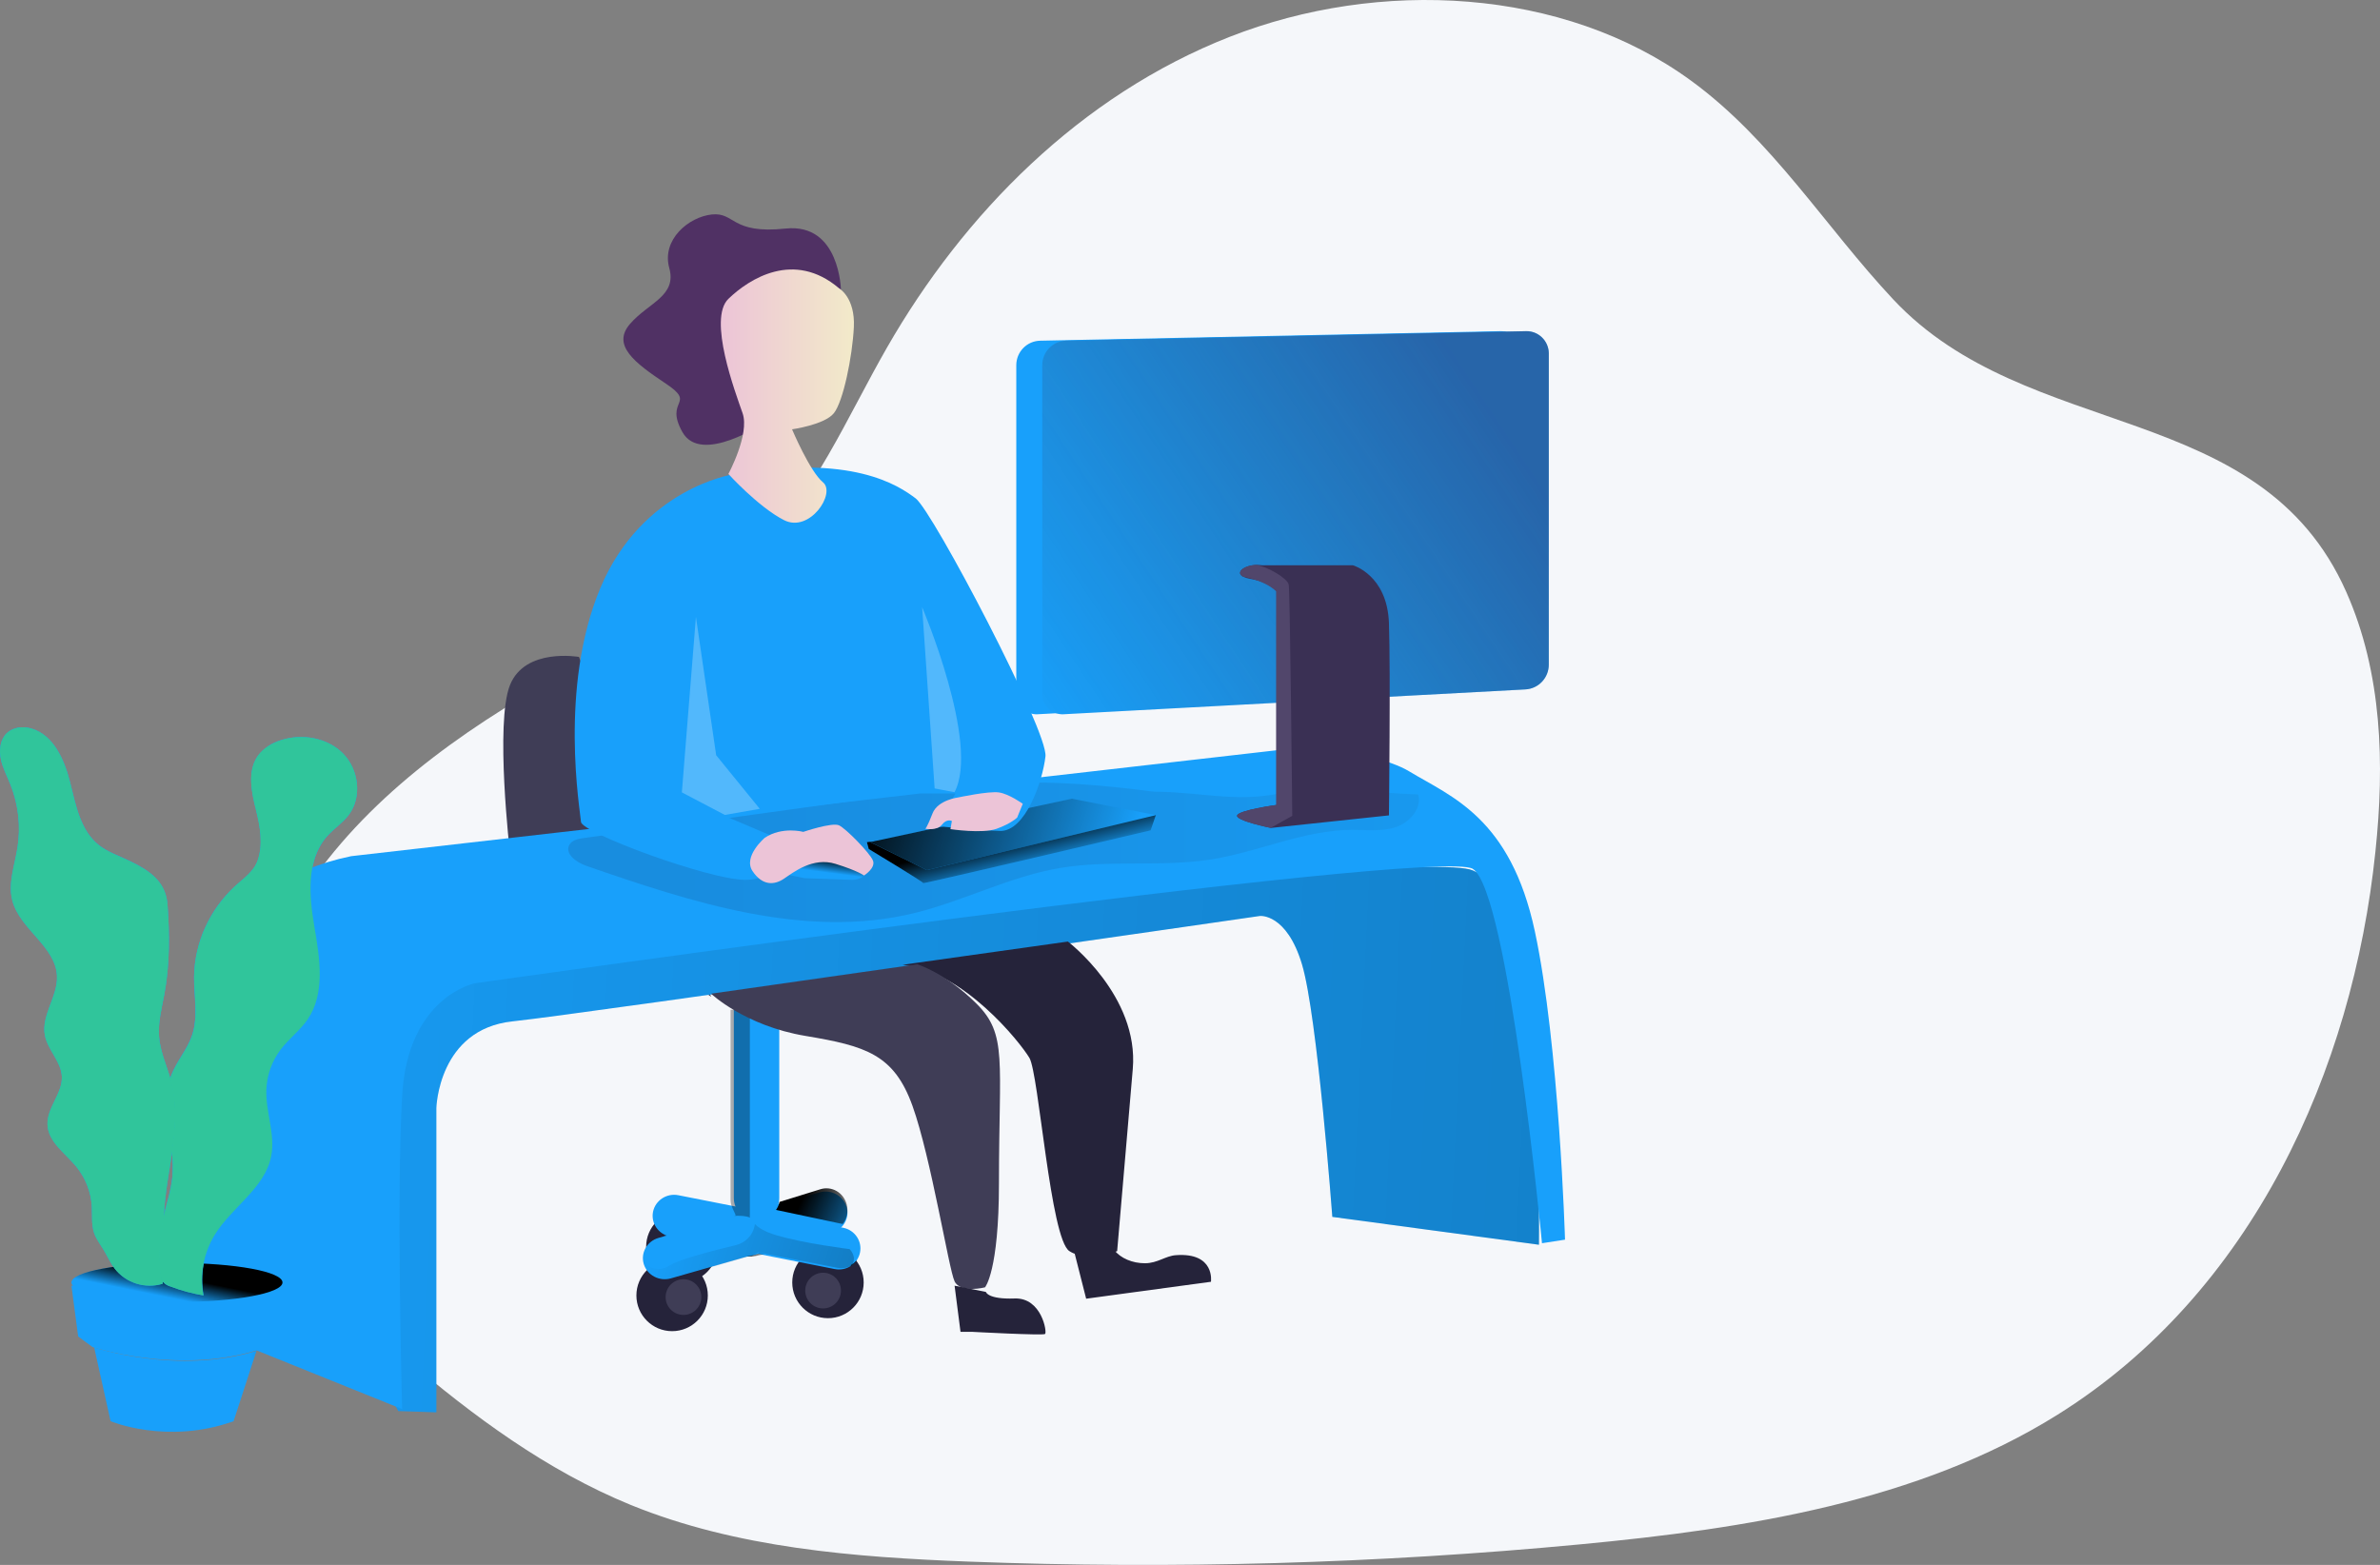 <svg width="733" height="482" viewBox="0 0 733 482" fill="none" xmlns="http://www.w3.org/2000/svg">
<rect x="0" y="0" width="733" height="482" fill="#808080" stroke="none"/>
<g clip-path="url(#clip0_675_51)">
<path d="M583.08 92.214C562.107 69.829 545.872 43.107 520.805 24.839C481.431 -3.915 424.764 -6.719 378.725 11.345C332.685 29.408 296.82 65.819 273.181 107.048C260.746 128.74 250.979 152.402 232.758 170.128C217.355 185.104 197.11 194.659 177.915 205.066C146.967 221.799 117.163 242.018 97.135 269.761C77.109 297.504 68.155 333.941 80.957 365.207C89.59 386.304 106.979 403.09 124.793 418.288C145.757 436.157 168.289 452.889 194.293 463.536C226.848 476.782 262.987 479.63 298.427 480.978C361.255 483.358 424.184 481.579 486.746 475.655C537.976 470.811 590.757 462.542 633.62 435.775C693.663 398.291 724.62 329.612 731.59 262.265C734.426 235.329 733.708 207.337 722.626 182.345C696.122 122.565 624.609 136.547 583.079 92.214H583.08Z" fill="#F5F7FA"/>
<path d="M178.317 202.334C178.317 202.334 161.717 199.387 157.067 211.003C152.417 222.619 157.067 262.736 157.067 262.736L219 307L178.317 202.334Z" fill="#3F3D56"/>
<path d="M256.202 379.727L231.647 386.735C228.079 387.745 224.337 385.783 223.275 382.349C222.228 378.911 224.262 375.303 227.825 374.28L252.347 367.266C255.912 366.256 259.654 368.213 260.719 371.645C261.777 375.078 259.759 378.69 256.202 379.727V379.727Z" fill="#18A0FB"/>
<path d="M255 406C261.075 406 266 401.075 266 395C266 388.925 261.075 384 255 384C248.925 384 244 388.925 244 395C244 401.075 248.925 406 255 406Z" fill="#25233A"/>
<path d="M253.5 403C256.538 403 259 400.538 259 397.5C259 394.462 256.538 392 253.5 392C250.462 392 248 394.462 248 397.5C248 400.538 250.462 403 253.5 403Z" fill="#3F3D56"/>
<path d="M210 395C216.075 395 221 390.075 221 384C221 377.925 216.075 373 210 373C203.925 373 199 377.925 199 384C199 390.075 203.925 395 210 395Z" fill="#25233A"/>
<path d="M214 384.5C214 385.959 213.421 387.358 212.389 388.389C211.358 389.421 209.959 390 208.5 390C207.041 390 205.642 389.421 204.611 388.389C203.579 387.358 203 385.959 203 384.5C203 383.041 203.579 381.642 204.611 380.611C205.642 379.579 207.041 379 208.5 379C209.959 379 211.358 379.579 212.389 380.611C213.421 381.642 214 383.041 214 384.5V384.5Z" fill="url(#paint0_linear_675_51)"/>
<path d="M207 410C213.075 410 218 405.075 218 399C218 392.925 213.075 388 207 388C200.925 388 196 392.925 196 399C196 405.075 200.925 410 207 410Z" fill="#25233A"/>
<path d="M216 399.5C216 400.959 215.421 402.358 214.389 403.389C213.358 404.421 211.959 405 210.5 405C209.041 405 207.642 404.421 206.611 403.389C205.579 402.358 205 400.959 205 399.5C205 398.041 205.579 396.642 206.611 395.611C207.642 394.579 209.041 394 210.5 394C211.959 394 213.358 394.579 214.389 395.611C215.421 396.642 216 398.041 216 399.5Z" fill="#3F3D56"/>
<path d="M257.085 390.874L206.298 380.828C202.724 380.111 200.414 376.698 201.13 373.192C201.862 369.692 205.34 367.428 208.915 368.126L259.702 378.153C263.276 378.87 265.586 382.283 264.87 385.79C264.147 389.297 260.666 391.571 257.085 390.874V390.874Z" fill="#18A0FB"/>
<path d="M226 310H240V369C240 372.866 236.867 376 233.003 376C231.147 375.999 229.368 375.261 228.056 373.949C226.744 372.636 226.007 370.856 226.007 369V310H226Z" fill="#18A0FB"/>
<path d="M231.187 386.708L206.65 393.733C203.082 394.747 199.336 392.784 198.275 389.345C197.228 385.905 199.262 382.295 202.823 381.271L227.36 374.266C230.924 373.256 234.664 375.214 235.728 378.647C236.767 382.082 234.738 385.681 231.187 386.707V386.708Z" fill="#18A0FB"/>
<path d="M236 386.26L232.875 386.811C231.926 386.976 230.962 387.033 230 386.983L231.305 386.755C232.169 386.611 233.012 386.357 233.812 386L236 386.26Z" fill="url(#paint1_linear_675_51)"/>
<path d="M261 372.738C261.003 374.282 260.489 375.782 259.54 377L239 372.65C239.52 371.907 239.892 371.071 240.098 370.188L252.752 366.265C253.567 366.019 254.424 365.944 255.269 366.044C256.114 366.143 256.93 366.416 257.665 366.844C259.165 367.711 260.274 369.168 260.748 370.892C260.912 371.492 260.997 372.114 261 372.738V372.738Z" fill="url(#paint2_linear_675_51)"/>
<path opacity="0.31" d="M225.22 371.103C225.074 370.589 225 370.057 225 369.523V311H230.943V374.07C230.884 374.38 230.903 374.697 231 375C230.084 374.682 229.124 374.51 228.155 374.489C227.465 374.449 226.77 374.449 226.079 374.489L226.504 374.389C226.766 374.349 225.564 372.298 225.221 371.103H225.22Z" fill="url(#paint3_linear_675_51)"/>
<path opacity="0.31" d="M262.289 389.8C261.319 390.323 260.228 390.597 259.119 390.596C258.673 390.595 258.227 390.551 257.789 390.466L235.382 386.06L233.515 385.697C232.875 386.176 232.152 386.534 231.382 386.752L230.272 387.069L207.247 393.735C203.733 394.742 200.045 392.792 199 389.373C200.997 391.178 204.029 391.346 206.223 389.774C209.034 387.878 220.225 385.031 226.564 383.517C229.56 382.819 231.852 380.467 232.412 377.517C232.428 377.344 232.454 377.171 232.492 377C233.548 378.113 235.489 379.362 238.997 380.423C247.637 383.012 261.664 384.727 261.664 384.727C261.664 384.727 264.196 387.147 262.289 389.8V389.8Z" fill="url(#paint4_linear_675_51)"/>
<path d="M264 388C263.464 388.786 262.786 389.464 262 390C262.675 389.341 263.341 388.675 264 388V388Z" fill="url(#paint5_linear_675_51)"/>
<path d="M226.3 370.559C226.579 371.734 227.166 372.815 228 373.689C227.79 373.728 227.575 373.781 227.359 373.84L206.088 380C202.817 379.187 200.662 376.135 201.044 372.854C201.425 369.574 204.225 367.073 207.6 367C208.053 367.001 208.505 367.045 208.95 367.132L226.3 370.559V370.559Z" fill="url(#paint6_linear_675_51)"/>
<path d="M259 89.407C259 89.407 258.724 68.602 241.925 70.397C225.125 72.19 226.414 65.302 219.238 66.058C212.063 66.815 203.728 73.844 206.121 82.526C208.516 91.208 199.789 93.149 194.057 99.736C188.324 106.323 195.406 111.712 205.063 118.152C214.72 124.592 204.463 122.925 210.188 133.107C215.914 143.288 235.295 130.282 235.295 130.282L259 89.407Z" fill="#503164"/>
<path d="M122.664 434.601L134.394 435V341.255C134.394 341.255 134.984 317.014 157.846 314.582C180.707 312.151 388.042 282.116 388.042 282.116C388.042 282.116 396.26 281.246 400.993 297.017C405.726 312.788 410.333 374.804 410.333 374.804L473.973 383.381C473.973 383.381 475.653 273.831 452.671 267.786C429.69 261.741 129.149 292.546 129.149 292.546C129.149 292.546 106.859 408.898 122.664 434.601V434.601Z" fill="#18A0FB"/>
<path opacity="0.197" d="M122.664 434.601L134.394 435V341.255C134.394 341.255 134.984 317.014 157.846 314.582C180.707 312.151 388.042 282.116 388.042 282.116C388.042 282.116 396.26 281.246 400.993 297.017C405.726 312.788 410.333 374.804 410.333 374.804L473.973 383.381C473.973 383.381 475.653 273.831 452.671 267.786C429.69 261.741 129.149 292.546 129.149 292.546C129.149 292.546 106.859 408.898 122.664 434.601V434.601Z" fill="url(#paint7_linear_675_51)"/>
<path d="M62 303.784C62 303.784 67.744 272.028 108.144 263.705L393.327 231.062C393.327 231.062 421.323 229.902 434.131 237.649C446.939 245.395 465.219 251.817 472.714 286.872C480.209 321.928 482 381.814 482 381.814L474.91 382.914C474.91 382.914 464.562 274.474 453.598 267.608C442.635 260.743 146.196 302.863 146.196 302.863C146.196 302.863 125.635 306.951 123.844 337.395C122.054 367.838 123.844 434 123.844 434L62 409.057V303.784Z" fill="#18A0FB"/>
<path opacity="0.19" d="M355.425 243.844C340.663 241.944 325.781 240.568 310.906 241.124C299.726 241.557 288.62 243.09 277.534 244.617L179.759 258.12C178.099 258.35 176.209 258.723 175.379 260.164C173.787 262.916 177.529 265.628 180.561 266.676C213.071 277.932 247.804 289.332 281.269 281.306C296.569 277.637 310.78 270.018 326.299 267.371C341.817 264.724 357.747 267.161 373.232 264.665C387.789 262.32 401.649 255.656 416.404 255.591C420.929 255.591 425.587 256.168 429.879 254.752C434.172 253.337 437.967 249.013 436.779 244.702C422.926 244.224 407.375 241.695 393.787 244.44C380.338 247.152 368.893 243.844 355.425 243.844V243.844Z" fill="url(#paint8_linear_675_51)"/>
<path d="M267 259.38L267.57 261.494C267.57 261.494 284.451 271.667 284.345 271.995C284.239 272.323 354.369 255.755 354.369 255.755L356 251L267 259.38Z" fill="#18A0FB"/>
<path d="M267 259.38L267.57 261.494C267.57 261.494 284.451 271.667 284.345 271.995C284.239 272.323 354.369 255.755 354.369 255.755L356 251L267 259.38Z" fill="url(#paint9_linear_675_51)"/>
<path d="M268 259.364L330.107 246L356 251.054L285.442 268L268 259.364Z" fill="#18A0FB"/>
<path d="M268 259.364L330.107 246L356 251.054L285.442 268L268 259.364Z" fill="url(#paint10_linear_675_51)"/>
<path d="M247.832 270.484L262.289 270.996C262.289 270.996 265.961 271.224 266.909 268.279C267.859 265.334 261.019 259.119 260.287 259.002C259.554 258.884 240.527 264.222 243.27 269.558L247.832 270.484Z" fill="#18A0FB"/>
<path d="M247.832 270.484L262.289 270.996C262.289 270.996 265.961 271.224 266.909 268.279C267.859 265.334 261.019 259.119 260.287 259.002C259.554 258.884 240.527 264.222 243.27 269.558L247.832 270.484Z" fill="url(#paint11_linear_675_51)"/>
<path d="M79 416.056L71.942 437.733C51.469 445.084 34.062 437.733 34.062 437.733L29 415C29 415 54.535 423.56 79 416.056Z" fill="#18A0FB"/>
<path d="M79 416.056L71.942 437.733C51.469 445.084 34.062 437.733 34.062 437.733L29 415C29 415 54.535 423.56 79 416.056Z" fill="url(#paint12_linear_675_51)"/>
<path d="M87 396L84.716 412.943L78.93 415.951C54.282 423.371 28.515 414.913 28.515 414.913L24.072 411.63L22 396H87Z" fill="#18A0FB"/>
<path d="M87 396L84.716 412.943L78.93 415.951C54.282 423.371 28.515 414.913 28.515 414.913L24.072 411.63L22 396H87Z" fill="url(#paint13_linear_675_51)"/>
<path d="M54.5 401C72.449 401 87 398.314 87 395C87 391.686 72.449 389 54.5 389C36.551 389 22 391.686 22 395C22 398.314 36.551 401 54.5 401Z" fill="#18A0FB"/>
<path d="M54.5 401C72.449 401 87 398.314 87 395C87 391.686 72.449 389 54.5 389C36.551 389 22 391.686 22 395C22 398.314 36.551 401 54.5 401Z" fill="url(#paint14_linear_675_51)"/>
<path d="M39.641 265.03C36.459 263.515 33.038 262.372 30.285 260.16C24.738 255.66 23.332 247.912 21.595 240.962C19.859 234.011 16.498 226.369 9.651 224.375C7.089 223.638 4.084 223.93 2.136 225.765C0.083 227.698 -0.334 230.875 0.228 233.679C0.789 236.483 2.156 238.995 3.213 241.653C5.68 247.831 6.431 254.561 5.385 261.13C4.52 266.519 2.453 271.981 3.78 277.264C6.032 286.228 17.25 291.484 17.56 300.721C17.772 306.954 12.675 312.722 13.83 318.856C14.682 323.394 18.835 326.936 19.06 331.548C19.31 336.778 14.398 341.203 14.636 346.433C14.873 351.663 20.063 355.158 23.451 359.272C26.293 362.733 27.981 366.996 28.278 371.465C28.456 374.256 28.099 377.147 29.004 379.792C29.664 381.725 30.984 383.367 32.008 385.108C33.138 386.988 33.989 389.022 35.349 390.763C37.051 392.929 39.367 394.532 41.993 395.362C44.62 396.191 47.437 396.21 50.074 395.414C51.124 388.464 50.206 381.374 50.497 374.349C51.071 360.74 56.188 347.025 52.913 333.814C51.712 328.97 49.401 324.371 48.991 319.401C48.628 314.961 49.803 310.563 50.622 306.184C52.312 297.14 52.286 287.79 51.592 278.646C51.045 271.39 45.974 268.047 39.642 265.03H39.641Z" fill="#18A0FB"/>
<path d="M59.752 300.767C59.699 306.829 61.082 313.097 59.14 318.852C57.67 323.214 54.438 326.786 52.769 331.075C48.919 340.974 54.099 352.075 53.042 362.645C52.602 366.999 51.106 371.182 50.162 375.458C48.989 380.87 48.702 386.438 49.311 391.943C49.249 392.945 49.551 393.937 50.162 394.735C50.773 395.533 51.652 396.083 52.636 396.285C55.895 397.525 59.27 398.435 62.711 399C61.548 392.59 62.773 385.977 66.156 380.41C71.43 371.78 81.678 365.964 83.586 356.051C84.876 349.339 81.871 342.527 82.084 335.696C82.237 331.149 83.804 326.763 86.566 323.148C89.046 319.921 92.405 317.425 94.713 314.078C100.259 306.012 98.53 295.23 96.881 285.584C95.231 275.937 94.274 264.836 100.791 257.527C102.853 255.217 105.539 253.483 107.408 251.014C111.571 245.51 110.52 237.031 105.678 232.112C100.838 227.192 93.043 225.832 86.46 227.996C83.684 228.812 81.233 230.476 79.45 232.756C76.125 237.47 77.455 243.91 78.865 249.513C80.095 254.38 81.086 259.996 79.404 264.903C78.147 268.554 74.961 270.533 72.254 273.075C68.419 276.616 65.336 280.892 63.188 285.65C61.04 290.407 59.871 295.548 59.752 300.767V300.767Z" fill="#18A0FB"/>
<path d="M53.062 354.522C52.124 361.115 50.77 367.761 50.492 374.373V375.038C50.478 375.202 50.44 375.363 50.381 375.517C49.209 380.935 48.917 386.507 49.515 392.018C49.551 392.911 49.776 393.786 50.175 394.584C50.143 394.863 50.103 395.135 50.064 395.414C47.426 396.21 44.609 396.191 41.981 395.362C39.353 394.532 37.037 392.929 35.334 390.762C34.014 389.021 33.121 386.987 31.992 385.107C30.935 383.359 29.647 381.717 28.987 379.79C28.082 377.131 28.438 374.254 28.26 371.463C27.963 366.993 26.275 362.729 23.432 359.267C20.043 355.18 14.845 351.751 14.614 346.434C14.383 341.117 19.29 336.778 19.039 331.547C18.815 326.935 14.66 323.393 13.809 318.854C12.652 312.719 17.771 306.951 17.54 300.717C17.23 291.479 6.008 286.222 3.755 277.257C2.435 271.973 4.495 266.51 5.36 261.121C6.411 254.559 5.67 247.836 3.214 241.661C2.157 239.003 0.79 236.498 0.228 233.686C-0.333 230.876 0.083 227.705 2.137 225.764C4.119 223.93 7.091 223.638 9.654 224.375C16.51 226.369 19.858 234.039 21.602 240.99C23.346 247.942 24.746 255.684 30.294 260.19C33.036 262.417 36.47 263.546 39.654 265.062C45.994 268.079 51.067 271.422 51.609 278.612C52.269 287.757 52.329 297.108 50.639 306.153C49.819 310.533 48.657 314.933 49.007 319.372C49.357 323.812 51.279 328.012 52.534 332.318C52.673 332.803 52.811 333.295 52.93 333.787C54.595 340.626 54.06 347.544 53.062 354.522V354.522Z" fill="#30C59B"/>
<path d="M49.718 394C49.416 393.204 49.246 392.363 49.216 391.512C48.786 386.152 49 380.732 49.853 375.465C49.876 375.31 49.905 375.155 49.933 375C49.762 381.346 50.307 387.744 49.718 394V394Z" fill="url(#paint15_linear_675_51)"/>
<path d="M107.393 251.014C105.522 253.484 102.831 255.216 100.766 257.527C94.239 264.83 95.198 275.937 96.85 285.584C98.501 295.23 100.233 306.012 94.678 314.079C92.368 317.399 89.004 319.921 86.519 323.148C83.753 326.762 82.183 331.148 82.029 335.696C81.817 342.527 84.827 349.339 83.535 356.051C81.624 365.964 71.36 371.793 66.078 380.411C62.703 385.981 61.485 392.593 62.654 399C59.217 398.436 55.845 397.526 52.59 396.285C51.701 396.022 50.894 395.534 50.246 394.87C50.154 394.762 50.071 394.647 49.999 394.525C49.586 393.735 49.348 392.865 49.3 391.975C48.701 386.469 49 380.902 50.186 375.491C50.219 375.331 50.259 375.172 50.299 375.013C51.245 370.903 52.644 366.873 53.07 362.677C53.297 359.957 53.243 357.22 52.91 354.511C53.916 347.54 54.455 340.629 52.757 333.843C52.637 333.353 52.497 332.861 52.357 332.376C52.484 331.951 52.63 331.526 52.797 331.108C54.469 326.819 57.706 323.248 59.177 318.885C61.116 313.129 59.737 306.862 59.79 300.8C59.877 290.33 64.613 280.22 72.219 273.075C74.929 270.533 78.12 268.555 79.379 264.903C81.064 259.996 80.045 254.38 78.839 249.513C77.421 243.91 76.075 237.47 79.426 232.756C81.091 230.419 83.716 228.899 86.446 227.996C93.013 225.831 100.853 227.192 105.695 232.112C110.537 237.032 111.563 245.542 107.393 251.014V251.014Z" fill="#30C59B"/>
<path d="M225.573 146.146C225.573 146.146 197.756 150.446 184.889 181.123C172.022 211.8 178.713 249.806 178.938 253.15C179.163 256.494 218.366 271 229.573 271C240.781 271 243.115 259.771 243.115 259.771L223.312 251.338L283.482 244.389H294.286L288.335 254.421C288.335 254.421 300.078 255.651 307.927 255.932C315.775 256.213 321.105 240.692 321.984 232.973C322.864 225.256 287.317 157.515 282.007 153.503C276.697 149.49 262.29 139.686 225.573 146.146V146.146Z" fill="#18A0FB"/>
<path d="M258.392 88.776C258.392 88.776 263.424 91.606 262.972 100.761C262.519 109.916 259.682 123.693 256.819 127.261C253.955 130.831 243.939 132.229 243.939 132.229C243.939 132.229 249.403 145.206 253.469 148.555C257.535 151.904 249.383 164.242 241.454 160.194C233.526 156.145 224.334 145.978 224.334 145.978C224.334 145.978 230.946 133.733 228.71 127.288C226.475 120.843 217.938 98.224 224.334 92.046C230.73 85.866 244.52 77.011 258.392 88.776V88.776Z" fill="url(#paint16_linear_675_51)"/>
<path opacity="0.25" d="M214.334 190L210 244.055L223.238 251L234 249.122L220.572 232.618L214.334 190ZM284 187C284 187 301.909 229.077 293.97 244L287.854 242.84L284 187Z" fill="white"/>
<path d="M235.522 258.045C235.522 258.045 228.756 263.82 231.776 268.312C234.796 272.803 238.401 272.675 241.407 270.667C244.413 268.658 250.318 263.891 257.353 266.079C264.388 268.267 266.097 269.659 266.097 269.659C266.097 269.659 269.802 267.343 268.841 265.02C267.879 262.697 260.521 255.17 258.389 254.195C256.257 253.22 247.406 256.216 247.406 256.216C247.406 256.216 240.903 254.458 235.522 258.046V258.045Z" fill="url(#paint17_linear_675_51)"/>
<path d="M295.191 245.598C295.191 245.598 288.806 246.357 287.193 250.555C285.58 254.753 285 255.265 285 255.265C285 255.265 288.606 255.955 290.106 254.001C291.606 252.047 293.165 252.868 293.165 252.868L292.718 255.375C292.718 255.375 302.516 256.852 306.942 255.265C311.367 253.676 313.267 251.812 313.267 251.812L315 247.572C315 247.572 310.82 244.542 307.668 244.072C304.516 243.602 295.191 245.598 295.191 245.598V245.598Z" fill="url(#paint18_linear_675_51)"/>
<path d="M328.893 290C328.893 290 350.827 306.687 348.877 329.259C346.928 351.831 344.064 385.346 344.064 385.346C344.064 385.346 335.218 389.068 329.357 385.346C323.495 381.624 319.946 330.696 317.042 325.833C314.138 320.969 296.667 299.043 278 297.154L328.893 290Z" fill="#25233A"/>
<path d="M219 306.058C219 306.058 229.444 315.953 248.062 319.06C266.681 322.167 275.359 324.76 281.049 340.665C286.739 356.57 292.197 390.802 293.984 394.628C295.77 398.454 303.366 396.502 303.366 396.502C303.366 396.502 307.662 391.607 307.662 364.388C307.662 326.442 310.317 318.664 300.749 309.132C291.181 299.599 282.477 297 282.477 297L219 306.058Z" fill="#3F3D56"/>
<path d="M294 396L295.82 410.197H299.228C299.228 410.197 321.176 411.384 321.864 410.872C322.552 410.359 320.807 399.629 312.492 399.932C304.176 400.236 303.631 397.909 303.631 397.909L294 396ZM331 386.156L334.518 400L372.955 394.788C372.955 394.788 374.308 385.695 362.132 386.597C358.918 386.831 356.524 389.062 352.661 389.082C348.798 389.102 345.098 387.539 343.15 385L331 386.156Z" fill="#25233A"/>
<path d="M461.804 212.337L319.561 219.991C316.121 220.172 313.185 217.521 313 214.065V112.473C313.003 108.372 316.267 105.025 320.348 104.938L462.009 102.001C462.91 101.983 463.805 102.143 464.643 102.472C465.482 102.801 466.247 103.292 466.895 103.918C468.207 105.185 468.964 106.921 469 108.745V204.716C468.995 208.772 465.836 212.118 461.804 212.337V212.337Z" fill="#18A0FB"/>
<path d="M469.804 212.337L327.554 219.992C324.114 220.169 321.182 217.514 321 214.058V112.473C320.996 108.371 324.26 105.021 328.342 104.938L470.022 102.001C473.799 101.931 476.92 104.944 477 108.739V204.716C476.995 208.773 473.836 212.119 469.804 212.337V212.337Z" fill="#18A0FB"/>
<path d="M469.804 212.337L327.554 219.992C324.114 220.169 321.182 217.514 321 214.058V112.473C320.996 108.371 324.26 105.021 328.342 104.938L470.022 102.001C473.799 101.931 476.92 104.944 477 108.739V204.716C476.995 208.773 473.836 212.119 469.804 212.337V212.337Z" fill="url(#paint19_linear_675_51)"/>
<path d="M427.773 251.138L391.478 255C391.478 255 380.425 252.77 381.023 251.138C381.622 249.505 393.179 247.933 393.179 247.933V182.129C393.079 181.983 391.558 180.045 387.39 178.81C386.583 178.571 385.762 178.38 384.931 178.24C384.217 178.136 383.523 177.925 382.871 177.616C380.392 176.336 383.131 174.106 386.978 174.006C387.581 173.985 388.184 174.02 388.78 174.112H416.693C416.693 174.112 427.261 177.085 427.773 191.923C428.284 206.762 427.773 251.138 427.773 251.138V251.138Z" fill="#3A3054"/>
<path d="M398 251.277L391.322 255C391.322 255 380.434 252.77 381.023 251.137C381.613 249.505 393.018 247.932 393.018 247.932V182.123C392.88 181.971 391.211 180.225 387.315 178.805C385.866 178.288 384.377 177.888 382.863 177.61C380.421 176.33 383.118 174.1 386.909 174C390.137 174.445 396.494 178.028 396.907 180.073C397.319 182.117 398 251.277 398 251.277V251.277Z" fill="#51466B"/>
<path d="M263 389C262.119 390.001 261.71 390.37 262.23 389.547C262.5 389.388 262.757 389.205 263 389Z" fill="url(#paint20_linear_675_51)"/>
</g>
<defs>
<linearGradient id="paint0_linear_675_51" x1="203" y1="384.5" x2="214" y2="384.5" gradientUnits="userSpaceOnUse">
<stop stop-color="#183866"/>
<stop offset="1" stop-color="#1A7FC1"/>
</linearGradient>
<linearGradient id="paint1_linear_675_51" x1="229.992" y1="386.501" x2="236" y2="386.501" gradientUnits="userSpaceOnUse">
<stop/>
<stop offset="0.99" stop-opacity="0"/>
</linearGradient>
<linearGradient id="paint2_linear_675_51" x1="277.736" y1="303.741" x2="303.309" y2="315.701" gradientUnits="userSpaceOnUse">
<stop/>
<stop offset="0.99" stop-opacity="0"/>
</linearGradient>
<linearGradient id="paint3_linear_675_51" x1="228.536" y1="145.881" x2="225.024" y2="144.925" gradientUnits="userSpaceOnUse">
<stop/>
<stop offset="0.99" stop-opacity="0"/>
</linearGradient>
<linearGradient id="paint4_linear_675_51" x1="298.904" y1="366.244" x2="212.678" y2="338.077" gradientUnits="userSpaceOnUse">
<stop/>
<stop offset="0.99" stop-opacity="0"/>
</linearGradient>
<linearGradient id="paint5_linear_675_51" x1="309.221" y1="56.302" x2="305.253" y2="55.049" gradientUnits="userSpaceOnUse">
<stop/>
<stop offset="0.99" stop-opacity="0"/>
</linearGradient>
<linearGradient id="paint6_linear_675_51" x1="266.175" y1="311.613" x2="238.43" y2="318.99" gradientUnits="userSpaceOnUse">
<stop/>
<stop offset="0.99" stop-opacity="0"/>
</linearGradient>
<linearGradient id="paint7_linear_675_51" x1="498.455" y1="304.803" x2="-9.964" y2="280.329" gradientUnits="userSpaceOnUse">
<stop/>
<stop offset="1" stop-opacity="0"/>
</linearGradient>
<linearGradient id="paint8_linear_675_51" x1="212.122" y1="223.225" x2="474.12" y2="223.225" gradientUnits="userSpaceOnUse">
<stop stop-color="#183866"/>
<stop offset="1" stop-color="#1A7FC1"/>
</linearGradient>
<linearGradient id="paint9_linear_675_51" x1="302.944" y1="259.298" x2="306.102" y2="271.573" gradientUnits="userSpaceOnUse">
<stop/>
<stop offset="0.99" stop-opacity="0"/>
</linearGradient>
<linearGradient id="paint10_linear_675_51" x1="256.973" y1="255.883" x2="342.307" y2="283.188" gradientUnits="userSpaceOnUse">
<stop/>
<stop offset="0.99" stop-opacity="0"/>
</linearGradient>
<linearGradient id="paint11_linear_675_51" x1="255.888" y1="264.073" x2="255.259" y2="268.901" gradientUnits="userSpaceOnUse">
<stop/>
<stop offset="0.99" stop-opacity="0"/>
</linearGradient>
<linearGradient id="paint12_linear_675_51" x1="124.463" y1="328.356" x2="80.125" y2="326.644" gradientUnits="userSpaceOnUse">
<stop/>
<stop offset="0.99" stop-opacity="0"/>
</linearGradient>
<linearGradient id="paint13_linear_675_51" x1="131.576" y1="366.963" x2="94.532" y2="365.696" gradientUnits="userSpaceOnUse">
<stop/>
<stop offset="0.99" stop-opacity="0"/>
</linearGradient>
<linearGradient id="paint14_linear_675_51" x1="59.043" y1="394.234" x2="57.691" y2="400.916" gradientUnits="userSpaceOnUse">
<stop/>
<stop offset="0.99" stop-opacity="0"/>
</linearGradient>
<linearGradient id="paint15_linear_675_51" x1="49.581" y1="95.022" x2="46.473" y2="114.158" gradientUnits="userSpaceOnUse">
<stop/>
<stop offset="0.99" stop-opacity="0"/>
</linearGradient>
<linearGradient id="paint16_linear_675_51" x1="221.984" y1="121.995" x2="262.999" y2="121.995" gradientUnits="userSpaceOnUse">
<stop stop-color="#ECC4D7"/>
<stop offset="0.42" stop-color="#EFD4D1"/>
<stop offset="1" stop-color="#F2EAC9"/>
</linearGradient>
<linearGradient id="paint17_linear_675_51" x1="268.632" y1="224.608" x2="306.632" y2="224.608" gradientUnits="userSpaceOnUse">
<stop stop-color="#ECC4D7"/>
<stop offset="0.42" stop-color="#EFD4D1"/>
<stop offset="1" stop-color="#F2EAC9"/>
</linearGradient>
<linearGradient id="paint18_linear_675_51" x1="322.292" y1="233.853" x2="352.292" y2="233.853" gradientUnits="userSpaceOnUse">
<stop stop-color="#ECC4D7"/>
<stop offset="0.42" stop-color="#EFD4D1"/>
<stop offset="1" stop-color="#F2EAC9"/>
</linearGradient>
<linearGradient id="paint19_linear_675_51" x1="522.068" y1="220.425" x2="379.989" y2="314.915" gradientUnits="userSpaceOnUse">
<stop stop-color="#362958" stop-opacity="0.501"/>
<stop offset="1" stop-color="#34313D" stop-opacity="0"/>
</linearGradient>
<linearGradient id="paint20_linear_675_51" x1="301.89" y1="46.894" x2="300.725" y2="46.462" gradientUnits="userSpaceOnUse">
<stop/>
<stop offset="0.99" stop-opacity="0"/>
</linearGradient>
<clipPath id="clip0_675_51">
<rect width="733" height="482" fill="white"/>
</clipPath>
</defs>
</svg>
